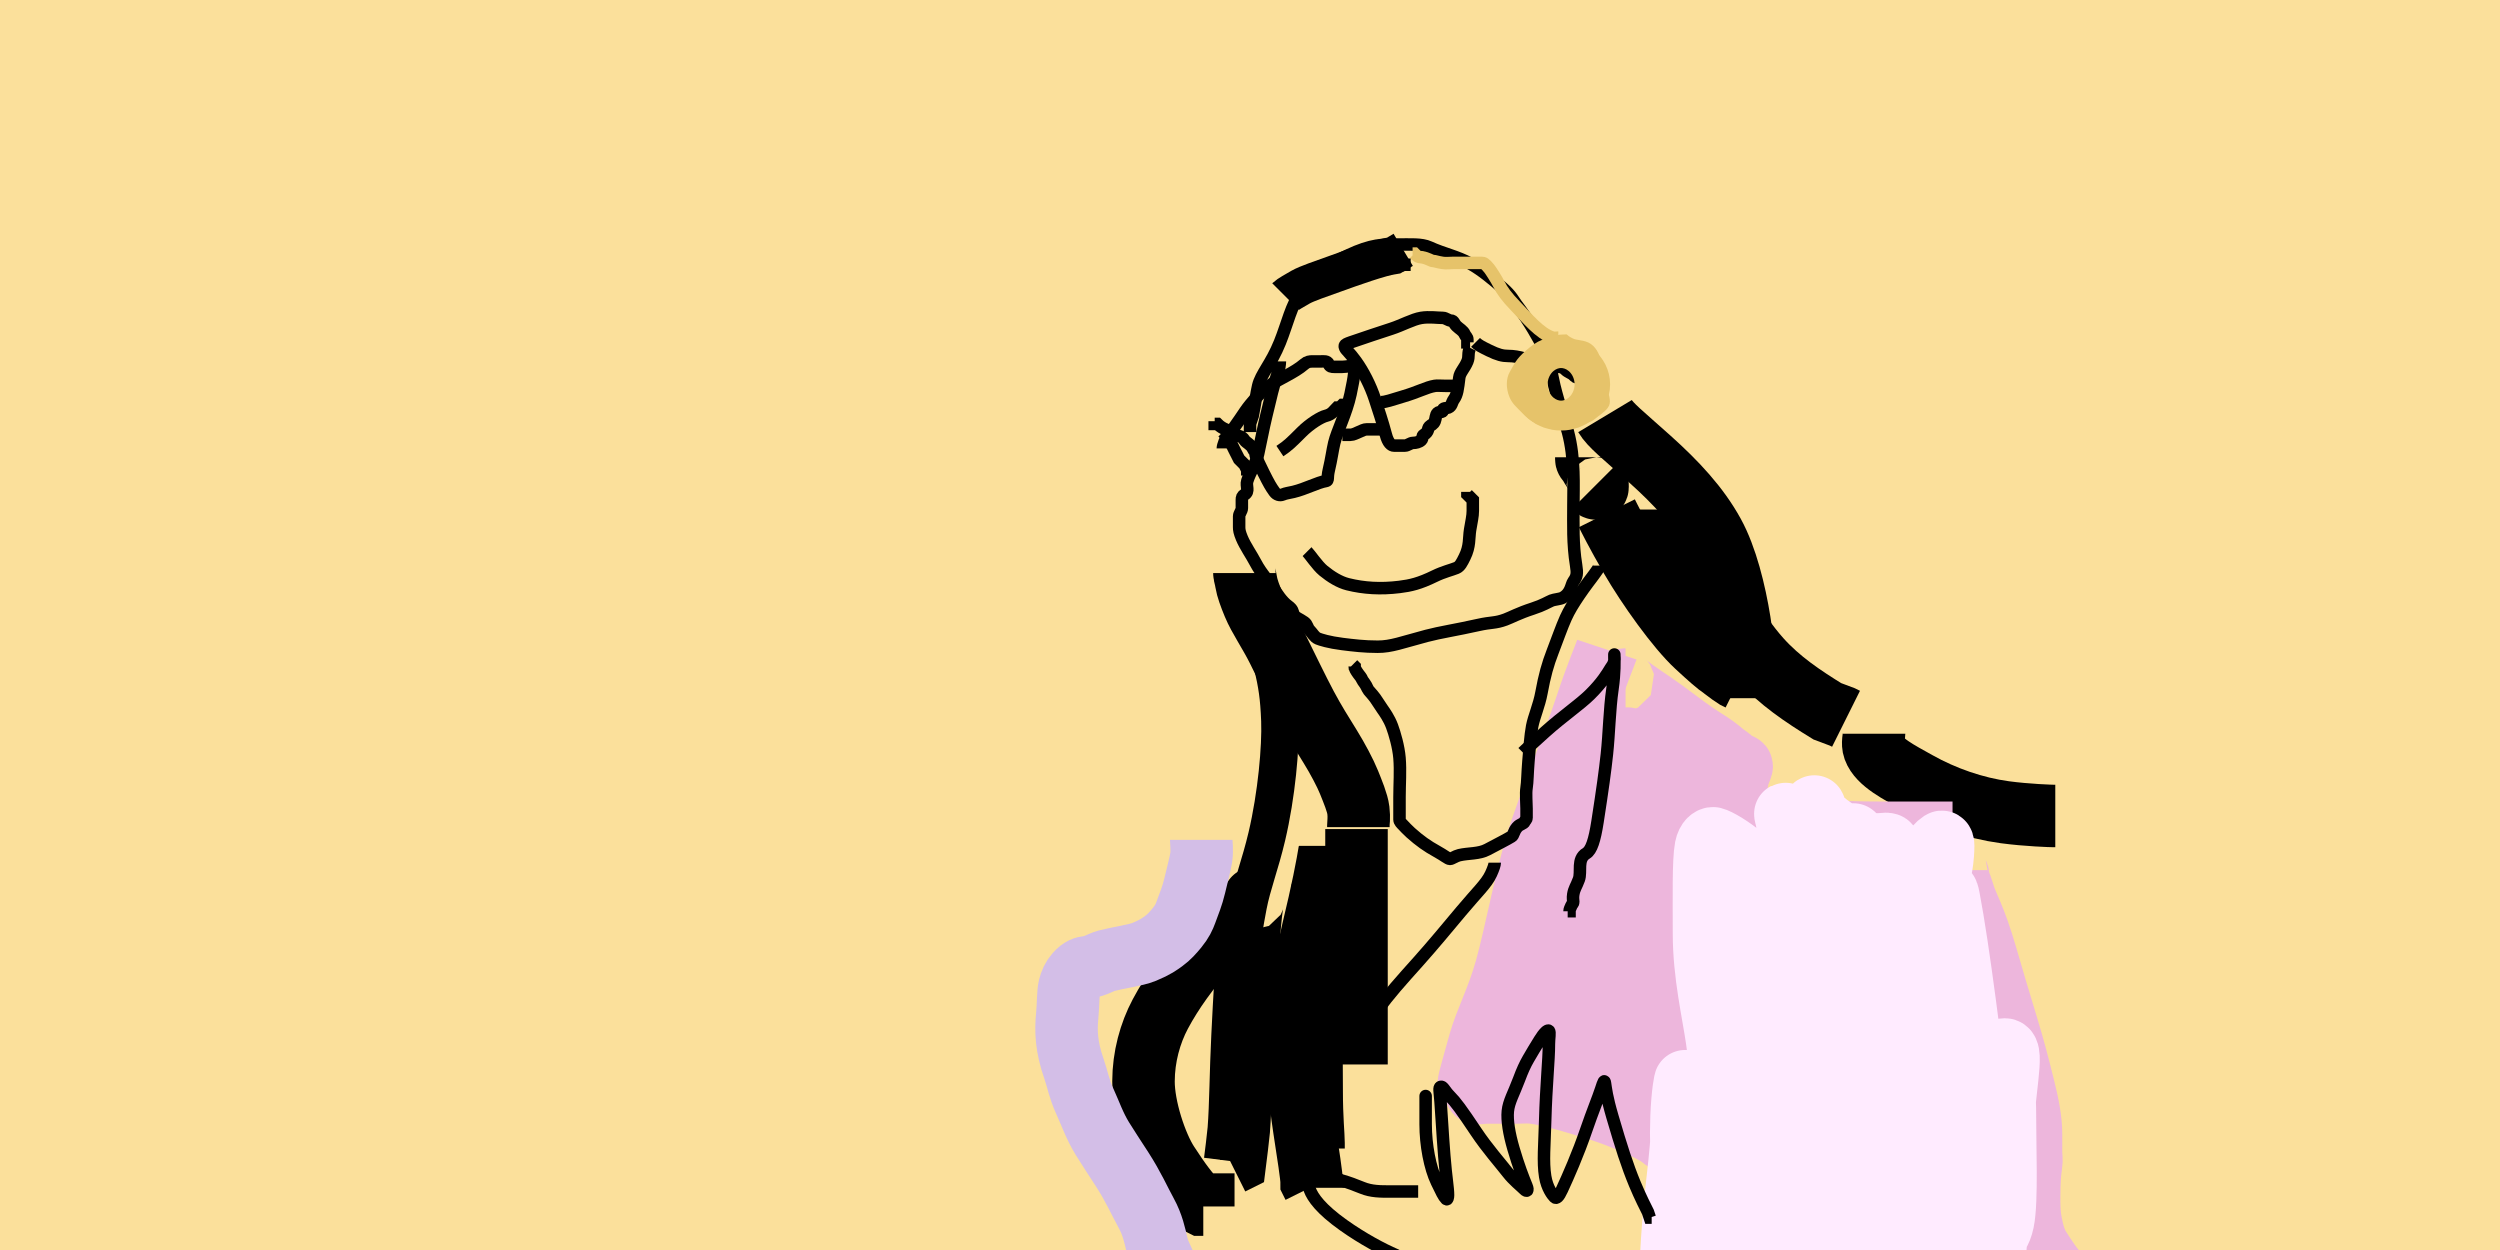 <svg width="200" height="100" xmlns="http://www.w3.org/2000/svg">
 <rect width="100%" height="100%" fill="#808080" stroke="none"/>
 <g id="Layer_1">
  <title>Layer 1</title>
  <polyline stroke-linecap="round" id="svg_75" points="44.077,9.543 43.902,9.543 41.617,9.895 32.127,13.234 19.649,17.979 7.874,22.724 -5.307,28.524 -11.81,31.336 -11.283,27.294 -0.387,17.803 13.322,7.434 27.381,-1.353 38.629,-8.383 43.374,-11.898 43.55,-12.601 41.793,-12.425 38.102,-10.668 33.181,-7.504 25.272,-1.88 11.74,7.083 0.492,13.937 -11.459,19.033 -2.32,7.61 11.388,2.865 24.042,-0.299 28.084,-0.474 26.503,-0.299 19.121,2.865 9.455,7.434 -1.441,12.004 -11.459,14.64 -12.865,11.828 -6.362,7.434 0.844,3.743 5.589,1.283 6.819,0.404 6.643,0.404 1.722,1.107 -6.889,2.865 -11.634,3.919 -9.701,1.283 10.685,-0.299 36.872,-1.529 57.61,-1.353 66.046,1.634 56.38,9.895 35.817,17.1 5.062,24.657 -11.283,27.294 -5.483,37.838 33.005,35.729 77.645,31.511 122.285,30.457 166.925,28.7 176.415,27.645 153.744,29.227 110.334,32.039 65.694,33.62 21.055,38.014 -1.265,42.935 -12.689,54.71 14.552,54.71 54.095,52.25 121.055,46.626 160.598,42.584 173.779,41.881 166.222,43.462 135.29,49.262 90.65,56.643 46.011,64.2 1.371,66.485 -12.337,60.861 46.889,24.482 91.529,-4.341 101.019,-9.086 56.38,-8.735 11.74,-8.383 -10.58,-8.032 2.25,-6.801 69.209,-6.274 113.849,-7.153 158.489,-6.274 151.459,-0.123 106.819,6.028 62.179,8.489 17.54,8.84 -4.78,10.246 37.048,23.427 81.687,23.427 126.327,23.251 170.967,23.251 192.759,23.954 148.647,27.294 104.007,30.457 59.367,31.511 14.728,35.554 11.74,38.893 46.714,41.529 91.353,41.529 158.313,42.408 192.935,42.408 172.021,42.232 127.382,41.002 82.742,41.002 38.102,40.475 -6.538,40.475 19.649,39.596 86.608,38.014 131.248,38.014 175.888,38.014 198.208,38.366 200.844,40.65 156.204,41.002 111.564,41.529 66.925,42.232 73.076,44.517 117.715,45.22 162.355,45.22 206.995,45.747 200.844,42.584 156.204,42.408 111.564,42.408 66.925,42.408 13.673,41.529 58.137,38.541 102.777,31.16 147.417,24.482 192.056,19.209 178.524,28.524 133.884,29.403 89.244,29.403 22.285,28.172 -8.295,24.833 36.345,22.9 80.984,18.33 125.624,16.221 170.264,16.221 180.984,18.506 136.345,25.536 91.705,27.294 24.745,29.403 2.425,29.403 9.631,21.494 54.271,13.585 98.911,8.84 143.55,3.216 188.19,3.04 146.538,13.058 101.898,14.288 57.258,14.288 12.619,14.288 6.643,13.41 51.283,12.004 95.923,9.367 140.563,7.961 185.202,7.786 207.522,8.84 156.204,33.445 111.564,39.596 66.925,43.287 22.285,46.801 -0.035,47.153 27.206,47.153 71.845,47.153 116.485,47.153 161.125,48.032 205.765,54.71 173.779,90.914 129.139,99.35 84.499,99.877 39.86,100.932 -4.78,101.283 30.018,101.283 74.657,98.998 119.297,97.592 186.257,97.417 208.577,100.229 72.373,113.761 117.012,109.192 161.652,108.313 206.292,107.961 182.566,109.719 137.926,110.07 70.967,110.07 26.327,110.246 25.624,109.895 70.264,108.664 114.903,108.664 159.543,108.664 204.183,107.786 178.524,107.786 133.884,107.786 89.244,107.786 " opacity="NaN" stroke-width="99" stroke="#fbe09b" fill="none"/>
  <path d="m102.391,28.913c0,0.217 -0.049,0.631 -0.217,1.087c-0.311,0.841 -0.497,1.723 -0.87,3.261c-0.261,1.077 -0.409,1.962 -0.652,3.043c-0.197,0.874 -0.642,1.424 -0.87,2.174c-0.126,0.416 0.196,0.831 -0.217,1.087c-0.185,0.114 -0.217,0.217 -0.217,0.435c0,0.217 0,0.435 0,0.652c0,0.217 -0.217,0.435 -0.217,0.652c0,0.217 0,0.435 0,0.87c0,0.217 0.031,0.42 0.217,0.87c0.263,0.635 0.768,1.348 1.087,1.957c0.504,0.963 1.16,1.589 1.522,2.174c0.162,0.262 0.588,0.945 1.087,1.304c0.394,0.284 0.352,0.451 0.435,0.652c0.118,0.284 0.475,0.368 0.87,0.652c0.249,0.18 0.217,0.435 0.435,0.652c0.217,0.217 0.368,0.535 0.652,0.652c0.201,0.083 0.878,0.302 1.957,0.435c0.89,0.11 1.739,0.217 2.826,0.217c1.087,0 1.92,-0.34 3.913,-0.87c1.071,-0.285 2.381,-0.476 4.13,-0.87c1.081,-0.243 1.333,-0.124 2.174,-0.435c0.456,-0.169 1.06,-0.509 2.174,-0.87c0.853,-0.276 1.238,-0.535 1.522,-0.652c0.201,-0.083 0.678,-0.115 0.87,-0.217c0.691,-0.37 0.69,-1.055 0.87,-1.304c0.284,-0.394 0.328,-0.626 0.217,-1.304c-0.279,-1.717 -0.217,-3.261 -0.217,-4.783c0,-1.522 0.134,-3.727 -0.435,-5.87c-0.176,-0.664 -0.714,-2.158 -1.087,-3.696c-0.261,-1.077 -0.325,-2.007 -0.87,-3.043c-0.365,-0.694 -1.11,-2.085 -2.174,-3.478c-0.187,-0.244 -0.39,-0.7 -1.087,-1.304c-0.821,-0.712 -1.661,-1.424 -2.609,-1.957c-1.021,-0.574 -2.109,-0.775 -3.261,-1.304c-0.625,-0.287 -1.522,-0.217 -2.609,-0.217c-1.087,0 -1.977,-0.044 -3.913,0.87c-1.319,0.622 -2.617,1.33 -3.696,2.826c-0.853,1.183 -1.122,2.594 -1.739,4.13c-0.692,1.724 -1.516,2.532 -1.739,3.478c-0.15,0.635 -0.217,1.304 -0.435,2.391l-0.217,0.652l0,0.652" id="svg_2" stroke="#000" fill="none"/>
  <path d="m102.391,36.087c0.652,-0.435 0.87,-0.652 1.739,-1.522c0.652,-0.652 1.533,-1.204 1.957,-1.304c0.473,-0.112 0.652,-0.435 0.87,-0.652l0.217,0l0.217,-0.217l0.217,0" id="svg_3" stroke="#000" fill="none"/>
  <path d="m110.435,32.174c0.435,0 0.879,-0.184 1.739,-0.435c1.32,-0.384 1.93,-0.759 2.609,-0.87c0.215,-0.035 0.435,0 0.87,0l0.217,0l0.217,0l0.217,0" id="svg_4" stroke="#000" fill="none"/>
  <path d="m104.565,44.13c0.217,0.217 0.829,1.132 1.304,1.522c0.606,0.497 1.289,0.921 1.957,1.087c1.283,0.319 2.62,0.403 4.13,0.217c0.89,-0.11 1.591,-0.266 2.826,-0.87c0.704,-0.344 1.337,-0.486 1.739,-0.652c0.284,-0.118 0.435,-0.435 0.652,-0.87c0.435,-0.87 0.33,-1.53 0.435,-2.174c0.11,-0.679 0.217,-1.087 0.217,-1.522c0,-0.435 0,-0.652 0,-0.87l-0.217,-0.217l-0.217,-0.217l0,-0.217" id="svg_5" stroke="#000" fill="none"/>
  <path d="m97.826,35.87c0,-0.217 0.233,-0.855 0.435,-1.087c0.712,-0.821 1.242,-1.785 1.739,-2.391c0.585,-0.713 1.023,-1.162 1.522,-1.522c0.789,-0.568 2.005,-1.027 2.826,-1.739c0.232,-0.201 0.435,-0.217 0.652,-0.217c0.217,0 0.435,0 0.652,0c0.217,0 0.535,-0.067 0.652,0.217c0.083,0.201 0.217,0.217 0.435,0.217c0.217,0 0.435,0 0.652,0c0.435,0 0.716,-0.154 0.87,0c0.154,0.154 0.103,0.671 -0.217,2.174c-0.33,1.548 -1.081,2.967 -1.304,3.913c-0.15,0.635 -0.211,1.228 -0.435,2.174c-0.15,0.635 -0.003,0.835 -0.217,0.87c-0.679,0.11 -1.663,0.646 -2.609,0.87c-0.423,0.1 -0.586,0.1 -0.87,0.217c-0.201,0.083 -0.472,0.032 -0.652,-0.217c-0.284,-0.394 -0.435,-0.652 -0.87,-1.522c-0.217,-0.435 -0.652,-1.304 -0.652,-1.522c0,-0.217 -0.134,-0.234 -0.217,-0.435c-0.118,-0.284 -0.538,-0.467 -0.652,-0.652c-0.256,-0.414 -0.586,-0.317 -0.87,-0.435c-0.201,-0.083 -0.368,-0.317 -0.652,-0.435c-0.201,-0.083 -0.435,-0.217 -0.652,-0.435l-0.217,0l0,-0.217" id="svg_7" stroke="#000" fill="none"/>
  <path d="m117.609,27.826c-0.217,0.435 -0.051,0.685 -0.217,1.087c-0.235,0.568 -0.599,0.873 -0.652,1.304c-0.11,0.89 -0.151,1.345 -0.435,1.739c-0.18,0.249 -0.151,0.535 -0.435,0.652c-0.201,0.083 -0.435,0 -0.435,0.217c0,0.217 -0.281,0.064 -0.435,0.217c-0.154,0.154 -0.134,0.451 -0.217,0.652c-0.118,0.284 -0.281,0.281 -0.435,0.435c-0.154,0.154 -0.021,0.397 -0.435,0.652c-0.185,0.114 -0.064,0.281 -0.217,0.435c-0.154,0.154 -0.435,0.217 -0.652,0.217c-0.217,0 -0.435,0.217 -0.652,0.217c-0.217,0 -0.435,0 -0.87,0c-0.217,0 -0.476,-0.205 -0.652,-0.87c-0.285,-1.071 -0.594,-1.973 -0.87,-2.826c-0.36,-1.114 -0.953,-2.255 -1.522,-3.043c-0.539,-0.748 -0.786,-0.886 -0.87,-1.087c-0.118,-0.284 0.038,-0.292 1.087,-0.652c0.46,-0.158 1.495,-0.509 2.609,-0.87c0.853,-0.276 1.713,-0.759 2.391,-0.87c0.644,-0.104 1.304,0 1.739,0c0.217,0 0.435,0.217 0.652,0.217c0.217,0 0.217,0.217 0.435,0.435c0.217,0.217 0.535,0.368 0.652,0.652c0.083,0.201 0.217,0.217 0.217,0.435l0,0.217l0.217,0" id="svg_8" stroke="#000" fill="none"/>
  <path d="m118.043,27.391c0.217,0.217 0.469,0.35 1.087,0.652c0.704,0.344 1.087,0.435 1.522,0.435c0.87,0 1.697,0.315 2.609,0.652c0.841,0.311 1.087,0.217 1.304,0.217c0.217,0 0.435,0 0.652,0.217c0.217,0.217 0.498,0.281 0.652,0.435c0.154,0.154 0.217,0.217 0.435,0.217l0,0.217" id="svg_9" stroke="#000" fill="none"/>
  <path d="m97.826,34.565c0.217,0.217 0.535,0.586 0.652,0.87c0.083,0.201 0.435,0.87 0.652,1.304l0.435,0.435l0.217,0.435l0,0.435" id="svg_10" stroke="#000" fill="none"/>
  <path d="m107.391,34.783c0.217,0 0.435,0 0.652,0c0.217,0 0.451,-0.134 0.652,-0.217c0.284,-0.118 0.435,-0.217 0.652,-0.217c0.217,0 0.435,0 0.652,0l0.217,0l0.217,0" id="svg_11" stroke="#000" fill="none"/>
  <path d="m126.719,33.34c-0.196,0 -0.982,0.196 -1.375,0.196c-0.393,0 -0.589,0 -0.786,0c-0.589,0 -0.796,0.09 -1.179,0c-0.428,-0.101 -0.982,-0.589 -1.179,-0.786c-0.589,-0.589 -0.814,-0.773 -0.982,-1.179c-0.238,-0.574 -0.221,-1.192 0,-1.572c0.356,-0.613 0.437,-0.928 1.179,-1.572c0.42,-0.364 0.767,-0.633 1.179,-0.786c0.76,-0.281 1.179,-0.393 1.572,-0.393c0,0 0.358,0.292 0.786,0.393c0.382,0.09 0.868,0.082 1.179,0.393c0.621,0.621 0.501,1.614 0.786,2.554c0.205,0.678 0.393,1.179 0.393,1.572c0,0.196 -0.429,0.529 -0.786,0.786c-0.225,0.162 -0.393,0.393 -0.786,0.393c-0.196,0 -0.393,0 -0.589,0" id="svg_18" stroke="#E6C36A" fill="none"/>
  <path d="m124.664,27.01c-0.149,0 -0.305,0.043 -0.448,0c-1.032,-0.312 -2.032,-1.55 -2.99,-2.541c-0.665,-0.688 -1.046,-1.196 -1.345,-1.794c-0.149,-0.299 -0.613,-1.032 -0.747,-1.196c-0.342,-0.417 -0.448,-0.448 -0.598,-0.448c-0.149,0 -1.196,0 -1.644,0c-0.299,0 -0.448,0 -0.598,0c-0.299,0 -0.602,0.048 -0.897,0c-0.467,-0.076 -0.598,-0.149 -0.747,-0.149c-0.149,0 -0.43,-0.223 -0.897,-0.299c-0.148,-0.024 -0.299,0 -0.448,-0.149l-0.149,-0.149l-0.149,0" id="svg_24" stroke="#E6C36A" fill="none"/>
  <ellipse stroke-width="5" ry="1.196" rx="1.42" id="svg_27" cy="30.747" cx="124.888" stroke="#E6C36A" fill="none"/>
  <path d="m100.897,49.581c0,0.448 0.52,1.925 0.897,3.587c0.37,1.63 0.523,2.537 0.598,4.484c0.08,2.091 -0.263,5.95 -1.046,9.268c-0.525,2.225 -1.175,3.857 -1.495,5.531c-0.254,1.33 -0.597,3.271 -0.747,5.232c-0.148,1.938 -0.224,3.734 -0.299,6.428c-0.041,1.494 -0.106,2.993 0,4.484c0.075,1.054 0.299,1.794 0.299,2.242l0,0.299l0,0.149l0.149,0" id="svg_34" stroke-width="3" stroke="#000000" fill="none"/>
  <path d="m99.552,45.845c0,0.149 0.074,0.281 0.149,0.747c0.072,0.443 0.29,1.05 0.598,1.794c0.436,1.052 1.256,2.21 1.943,3.587c0.657,1.317 1.551,3.184 2.242,4.484c0.662,1.245 1.31,2.263 1.943,3.288c0.567,0.917 1.196,2.093 1.495,2.84c0.299,0.747 0.672,1.63 0.747,2.242c0.073,0.593 0,1.046 0,1.196l0,0.149" id="svg_35" stroke-width="5" stroke="#000000" fill="none"/>
  <path d="m108.52,66.323c0,0.149 0,1.644 0,3.288c0,1.943 0,3.886 0,6.278c0,2.392 0,4.484 0,6.129c0,1.196 0,2.242 0,2.84l0,0.299" id="svg_36" stroke-width="5" stroke="#000000" fill="none"/>
  <path d="m106.427,67.668c0,0.149 -0.315,2.089 -0.897,4.634c-0.615,2.687 -1.495,5.969 -1.644,9.268c-0.142,3.136 0.031,5.974 0.448,8.67c0.323,2.089 0.598,3.886 0.598,4.335l0.149,0.299l0,0.149" id="svg_37" stroke-width="5" stroke="#000000" fill="none"/>
  <path d="m100.448,71.854c-0.149,0 -0.246,-0.161 -0.448,1.943c-0.287,2.98 -0.441,5.979 -0.598,9.118c-0.142,2.84 -0.149,5.531 -0.299,7.474l-0.149,1.345l-0.149,1.196l-0.299,0.149" id="svg_38" stroke-width="5" stroke="#000000" fill="none"/>
  <path d="m98.206,74.544c-0.149,0 -0.793,0.405 -1.644,1.345c-1.426,1.575 -2.782,3.437 -3.737,5.232c-0.822,1.545 -1.34,3.432 -1.345,5.381c-0.006,2.098 0.994,5.115 1.943,6.577c0.993,1.531 1.644,2.392 2.392,3.139l0.299,0.149l0.149,0l0,0.149" id="svg_39" stroke-width="5" stroke="#000000" fill="none"/>
  <path d="m105.83,70.957c-0.149,1.495 -0.822,4.631 -0.897,7.922c-0.068,2.989 0,5.83 0,8.371c0,2.242 0.149,3.587 0.149,4.185l0,0.299l0,0.149" id="svg_40" stroke-width="5" stroke="#000000" fill="none"/>
  <path d="m128.55,41.061c0.149,0.299 0.769,1.564 1.943,3.587c1.353,2.331 3.681,5.589 5.232,7.025c1.011,0.936 1.644,1.495 2.093,1.794l0.598,0.448l0.448,0.299l0.299,0.149" id="svg_41" stroke-width="5" stroke="#000000" fill="none"/>
  <path d="m127.504,38.969c0.149,0.149 0.299,0.149 0.299,0c0,-0.149 0,-1.046 -0.299,-1.345c-0.149,-0.149 -0.242,-0.31 -0.299,-0.448c-0.081,-0.195 -0.299,-0.299 -0.299,-0.448l0,-0.149" id="svg_42" stroke-width="5" stroke="#000000" fill="none"/>
  <path d="m103.438,23.722c0.149,0 0.747,-0.448 1.046,-0.747c0.299,-0.299 0.721,-0.521 1.046,-0.598c0.436,-0.103 0.751,-0.095 1.196,-0.149c0.612,-0.075 1.2,-0.281 1.943,-0.448c0.601,-0.135 1.512,-0.056 2.541,-0.299c0.46,-0.109 1.046,-0.299 1.196,-0.299l0.149,0l0.149,0l0.149,0" id="svg_47" stroke="#000000" fill="none"/>
  <path d="m102.84,23.722c0.149,-0.149 0.828,-0.539 1.196,-0.747c0.536,-0.304 1.668,-0.675 2.691,-1.046c1.384,-0.502 3.737,-1.345 4.783,-1.495l0.747,-0.448" id="svg_51" stroke-width="3" stroke="#000000" fill="none"/>
  <path d="m128.401,33.288c0.448,0.747 1.379,1.457 3.587,3.438c2.126,1.907 3.885,3.798 5.082,5.979c1.03,1.876 1.708,4.623 2.093,7.025c0.358,2.233 0.299,3.737 0.299,4.783l0,0.747l0,0.448l0,0.149" id="svg_52" stroke-width="5" stroke="#000000" fill="none"/>
  <path d="m133.632,40.762c0,0.299 0.786,2.07 1.943,4.036c1.392,2.365 3.317,5.783 5.232,7.922c1.551,1.733 3.438,2.99 5.381,4.185l1.196,0.448l0.299,0.149" id="svg_53" stroke-width="5" stroke="#000000" fill="none"/>
  <path d="m149.925,58.7c0,0.299 -0.153,0.774 0,1.196c0.397,1.098 2.029,1.898 3.438,2.691c2.157,1.213 4.614,2.066 7.025,2.392c1.784,0.241 3.737,0.299 3.886,0.299l0.149,0" id="svg_54" stroke-width="5" stroke="#000000" fill="none"/>
  <path d="m128.55,51.973c-0.149,0.448 -0.857,2.106 -1.644,4.484c-0.996,3.007 -2.343,6.295 -3.587,9.865c-1.151,3.304 -2.006,8.244 -2.84,11.211c-0.678,2.412 -1.634,4.188 -2.093,5.83c-0.293,1.048 -0.552,1.954 -0.747,2.691c-0.121,0.457 -0.149,0.598 -0.149,0.897l0,0.149l0,0.149" id="svg_60" stroke-width="5" stroke="#EDB6DC" fill="none"/>
  <path d="m130.045,54.365c-0.149,0 -0.315,0.017 0,0.299c0.713,0.638 2.007,1.401 3.139,2.242c1.276,0.947 2.286,1.715 3.139,2.242c0.636,0.393 1.08,0.706 1.644,1.196c0.16,0.139 0.299,0.149 0.747,0.598c0.149,0.149 0.492,0.193 0.598,0.299c0.106,0.106 -0.173,0.443 -0.299,1.046c-0.185,0.89 -0.277,1.798 -0.598,3.288c-0.42,1.95 -0.529,3.455 -0.897,4.783c-0.379,1.367 -0.915,2.384 -1.644,4.036c-0.46,1.041 -0.756,1.807 -0.897,2.541c-0.152,0.79 -0.523,1.331 -0.598,1.943c-0.11,0.89 -0.34,1.788 -0.598,3.737c-0.178,1.342 -0.083,2.842 -0.149,4.036c-0.075,1.351 -0.149,2.242 -0.149,2.84c0,0.747 0.423,1.371 0,1.794c-0.106,0.106 -0.265,-0.039 -0.598,-0.299c-0.687,-0.536 -2.955,-1.6 -5.531,-2.392c-2.807,-0.863 -4.025,-1.121 -4.783,-1.196c-0.446,-0.044 -0.897,0 -1.196,0c-0.448,0 -1.345,0 -2.392,0c-0.598,0 -0.826,0.132 -0.897,0c-0.254,-0.475 0.402,-0.778 1.495,-2.392c2.582,-3.812 5.018,-6.678 7.025,-10.314c1.874,-3.395 3.296,-6.51 4.185,-8.819c0.731,-1.897 1.732,-3.433 1.196,-3.737c-0.184,-0.104 -0.726,1.207 -2.392,4.335c-1.918,3.601 -4.65,7.386 -6.577,11.211c-1.475,2.928 -2.092,5.21 -2.242,6.726c-0.074,0.744 0.067,0.935 0.299,0.448c1.08,-2.261 2.221,-5.837 3.737,-10.314c1.622,-4.791 2.696,-8.817 3.737,-11.51c0.751,-1.942 1.569,-3.42 1.644,-3.886c0.024,-0.148 0,0 -0.149,0.299c-0.448,0.897 -1.941,3.819 -4.335,9.268c-1.753,3.99 -3.579,7.195 -4.036,9.567c-0.17,0.881 0.038,0.763 0.149,0.448c0.922,-2.597 1.443,-6.075 3.438,-10.015c2.722,-5.376 3.853,-8.096 4.634,-7.773c0.138,0.057 0.369,0.615 0,4.634c-0.375,4.087 -1.937,8.934 -2.84,13.004c-0.889,4.007 -1.046,5.232 -0.897,5.232c0.149,0 0.477,-0.585 1.495,-2.99c1.385,-3.272 3.741,-8.614 4.484,-10.912c0.379,-1.173 0.303,-0.597 0.149,0.299c-0.436,2.543 -0.732,3.591 -1.345,6.577c-0.584,2.843 -1.343,5.494 -1.495,6.428c-0.072,0.443 0.043,0.167 0.149,-0.149c0.776,-2.306 0.702,-3.818 0.897,-3.737c0.276,0.114 0.162,0.742 0.149,2.84c-0.011,1.8 -0.485,3.131 -0.747,4.484c-0.173,0.893 -0.598,1.644 -0.299,1.644c0.149,0 -0.144,-1.069 0.299,-3.438c0.453,-2.423 1.332,-5.812 1.794,-9.865c0.424,-3.725 0.635,-6.272 0.897,-8.072c0.174,-1.193 0.373,-2.677 0.448,-3.288c0.018,-0.148 0,-0.299 0,-0.448c0,-0.448 0.268,-1.058 0.448,-1.495c0.128,-0.309 0.65,-0.853 0.897,-1.196c0.195,-0.271 0.598,-0.747 0.448,-0.747c-0.598,0 0.117,1.501 0,2.541c-0.376,3.351 -1.459,5.961 -1.794,8.371c-0.227,1.635 -0.254,1.978 -0.149,1.794c0.607,-1.073 0.598,-1.943 1.345,-4.036c0.747,-2.093 1.718,-5.069 1.943,-6.577c0.222,-1.486 0.448,-2.242 0.299,-2.242c-0.149,0 0.023,0.305 -0.149,0.897c-0.529,1.815 -1.838,5.814 -2.84,8.67c-1.095,3.122 -1.766,6.58 -2.093,9.417c-0.276,2.394 -0.523,3.878 -0.598,4.933c-0.053,0.746 -0.149,1.495 -0.149,1.794c0,0.149 -0.044,0.193 -0.149,0.299c-0.106,0.106 -0.104,0.368 -0.299,0.448c-0.276,0.114 -0.449,0.009 -0.598,0c-1.203,-0.075 -1.97,-0.052 -2.691,-0.299c-0.948,-0.325 -1.644,-0.897 -1.943,-1.196c-0.149,-0.149 -0.218,-0.253 -0.299,-0.448c-0.114,-0.276 0,-0.448 0,-0.747c0,-0.149 0.149,-0.149 0.448,-0.747c0.149,-0.299 0.28,-0.903 0.448,-1.345c0.405,-1.064 1.202,-2.967 1.495,-5.531c0.322,-2.826 0.448,-5.232 0.448,-7.324c0,-1.794 0,-3.587 0,-5.68c0,-1.644 -0.073,-2.994 0,-3.587c0.075,-0.612 0.149,-1.046 0.149,-1.345c0,-0.149 0.149,-0.149 0.299,-0.149l0.149,0" id="svg_61" stroke-width="5" stroke="#EDB6DC" fill="none"/>
  <path d="m140.658,66.024c0,0.149 0.299,0.278 0.897,0.299c2.097,0.075 5.381,0.299 8.969,0.299c2.99,0 4.783,0 5.381,0l0.149,0l0.149,0" id="svg_62" stroke-width="5" stroke="#EDB6DC" fill="none"/>
  <path d="m156.502,69.611c0,0.149 0.149,0.299 0.149,0.448c0,0.299 0.276,0.903 0.448,1.495c0.264,0.908 0.869,1.756 1.794,4.933c0.517,1.775 1.046,3.587 1.644,5.531c0.598,1.943 0.976,3.454 1.345,4.933c0.378,1.514 0.598,2.691 0.598,3.737c0,0.598 0,1.046 0,1.495c0,0.299 0.072,0.604 0,1.046c-0.076,0.467 -0.149,1.196 -0.149,2.541c0,0.747 0,1.345 0.149,2.093c0.149,0.747 0.304,1.421 0.747,2.093c0.465,0.706 0.857,1.38 1.794,2.392c0.575,0.62 1.046,1.046 1.196,1.196l0.149,0.149l0,0.149" id="svg_63" stroke-width="5" stroke="#EDB6DC" fill="none"/>
  <path d="m138.117,71.555c0,0.598 0.224,2.687 0.299,5.082c0.089,2.839 0,5.979 0,8.67c0,2.242 0,4.335 0,5.979c0,1.196 0,2.84 0,3.288c0,0.598 0.073,1.02 0.149,1.345c0.069,0.291 -0.058,0.472 0.149,0.897c0.237,0.484 0.619,1.335 0.747,1.644c0.181,0.437 0.182,0.691 0.299,0.598c2.532,-2 1.695,-6.418 2.541,-10.912c0.955,-5.072 1.196,-10.314 1.196,-14.051c0,-2.093 -0.172,-3.472 0,-3.886c0.081,-0.195 0.149,0.448 0.149,1.644c0,3.737 0,8.072 0,13.154c0,4.933 0,9.118 0,12.257c0,1.943 -0.012,2.541 0,2.392c0.15,-1.812 1.235,-6.571 2.093,-12.706c0.94,-6.721 1.157,-13.059 2.093,-17.788c0.331,-1.672 0.441,-2.541 0.448,-2.392c0.15,3.15 0.598,8.371 0.598,14.35c0,5.68 0,10.463 0,13.752c0,2.392 0.002,3.862 0.149,3.886c0.467,0.076 0.648,-1.781 2.093,-7.474c1.703,-6.712 2.897,-13.354 4.036,-18.236c0.494,-2.12 0.603,-1.944 0.747,-1.196c0.776,4.03 1.836,12.551 2.392,17.339c0.485,4.181 0.906,7.473 1.196,9.716c0.154,1.195 0.1,1.343 0.149,0.747c0.075,-0.906 0.307,-4.036 0.448,-7.922c0.158,-4.335 1.046,-7.773 0.299,-7.773c-1.046,0 0,2.392 0,4.634c0,3.139 0.189,7.502 -0.149,9.118c-0.194,0.925 -0.552,1.264 -0.747,1.345c-0.276,0.114 -0.709,-0.185 -2.093,-1.644c-1.891,-1.994 -2.835,-2.541 -2.84,-2.392c-0.075,2.097 -0.225,4.939 -0.448,7.324c-0.112,1.2 -0.203,1.486 0,0.448c0.237,-1.21 0.673,-4.632 0.747,-9.567c0.109,-7.174 0,-10.164 -0.299,-10.164c-0.149,0 0.149,2.093 0.149,5.082c0,3.438 -0.073,7.462 -0.598,10.912c-0.521,3.428 -0.448,4.036 -0.448,3.886c0,-0.897 0,-3.737 0,-6.577c0,-1.943 -0.102,-2.251 -0.299,0.747c-0.313,4.775 -1.142,2.719 -2.093,2.093c-0.125,-0.082 -0.698,0.726 -1.196,3.288c-0.375,1.93 -0.469,-1.945 -0.598,-6.726c-0.15,-5.537 -0.978,-10.104 -1.644,-10.164c-0.744,-0.067 -1.061,3.287 -1.345,5.979c-0.158,1.494 -0.113,1.742 0,1.644c1.492,-1.28 0.673,-4.931 0.747,-8.969c0.094,-5.081 -0.236,-10.174 -0.897,-14.35c-0.546,-3.447 -1.196,-5.531 -1.196,-5.381c0,0.149 0.149,0.598 0.299,0.747c0.448,0.448 1.138,0.986 1.794,1.345c2.24,1.227 3.288,0.897 3.587,0.897c0.149,0 0.299,0 0.299,0.149c0,0.149 0.047,0.93 -0.598,1.794c-0.698,0.935 -1.606,1.82 -2.242,2.691c-0.565,0.773 -1.194,1.309 -1.345,2.242c-0.096,0.59 0.073,1.169 0.149,1.495c0.103,0.436 0.249,0.522 0.448,0.149c0.36,-0.672 0.425,-2.588 -0.299,-4.335c-0.767,-1.853 -2.813,-4.391 -4.036,-6.129c-0.502,-0.713 -0.376,-0.475 -0.299,-0.149c0.069,0.291 0.326,1.841 0.897,3.139c0.62,1.409 1.467,2.702 2.093,4.185c0.572,1.356 0.923,1.921 1.046,2.093c0.195,0.271 0.43,0.522 0.897,0.598c0.443,0.072 1.271,0.148 2.84,-0.747c1.585,-0.905 3.189,-2.243 4.036,-3.587c0.606,-0.963 0.747,-2.691 0.747,-3.438c0,-0.149 -0.024,-0.38 -0.149,-0.299c-1.234,0.802 -1.613,3.305 -2.691,5.381c-1.017,1.959 -1.725,4.382 -2.392,4.335c-0.471,-0.034 -0.355,-1.016 -0.747,-1.794c-0.876,-1.735 -1.816,-4.228 -3.288,-4.484c-2.003,-0.349 -4.066,2.506 -6.129,4.335c-1.821,1.614 -2.645,2.323 -2.84,2.242c-0.138,-0.057 0.173,-0.314 0.448,0.149c1.64,2.759 2.824,6.114 3.139,9.716c0.261,2.982 0.149,5.531 0.149,8.52c0,2.99 2.191,6.804 -0.149,8.67c-2.018,1.609 -4.328,-1.842 -5.082,-4.484c-0.998,-3.497 -1.328,-7.177 -1.196,-10.613c0.075,-1.948 0.299,-2.99 0.299,-2.84c0,0.747 -0.243,4.771 -0.598,7.773c-0.406,3.427 -0.598,6.726 -0.598,9.118c0,1.046 0.305,0.301 0.598,-0.747c0.458,-1.642 1.699,-4.437 2.392,-7.922c0.853,-4.292 0.747,-5.68 0.598,-5.68c-0.448,0 -0.123,3.59 0,7.175c0.15,4.343 1.127,9.676 11.958,8.221c1.405,-0.189 1.818,-0.45 1.794,-0.598c-0.151,-0.933 -0.808,-1.761 -1.345,-2.84c-1.015,-2.038 -1.829,-5.222 -2.541,-7.922c-0.786,-2.98 -0.747,-3.139 -0.747,-2.99c0,0.149 -0.01,0.599 0.149,1.794c0.14,1.048 0.532,2.672 0.897,4.484c0.388,1.927 0.448,3.737 0.448,5.232c0,0.149 0,0 0,-0.448c0,-0.448 -0.375,-2.85 -0.897,-6.428c-0.656,-4.499 -1.679,-8.699 -2.392,-11.211c-0.258,-0.909 -0.466,-1.942 -0.598,-3.438c-0.172,-1.941 -0.255,-3.594 -0.448,-4.783c-0.122,-0.752 -0.242,-1.351 -0.299,-1.644c-0.152,-0.79 -0.551,-1.528 -1.196,-2.392c-0.698,-0.935 -1.274,-1.572 -2.392,-2.541c-1.129,-0.979 -2.216,-1.567 -2.541,-1.644c-0.145,-0.034 -0.479,0.143 -0.598,0.747c-0.203,1.037 -0.149,4.036 -0.149,6.876c0,3.288 0.744,6.365 1.046,8.52c0.145,1.036 0.127,1.339 0.299,0.747c0.264,-0.908 0.804,-3.578 1.046,-5.232c0.392,-2.679 0.448,-4.335 0.448,-5.232c0,-0.149 0,0 0,1.495c0,1.495 0.224,2.684 0.299,4.036c0.008,0.149 0,0 0,-0.149l0.149,-0.448l0,-0.299l0,-0.149" id="svg_64" stroke-width="5" stroke="#FFEBFF" fill="none"/>
  <path d="m127.952,45.247c0,0.149 -0.201,0.404 -0.448,0.747c-0.195,0.271 -0.709,0.921 -1.196,1.644c-0.417,0.62 -0.772,1.184 -1.046,1.794c-0.33,0.734 -0.683,1.756 -1.046,2.691c-0.395,1.014 -0.65,1.933 -0.897,3.288c-0.19,1.04 -0.595,1.9 -0.747,2.691c-0.141,0.734 -0.224,1.934 -0.299,2.84c-0.074,0.894 -0.074,1.626 -0.149,2.093c-0.072,0.443 0,1.196 0,1.644c0,0.299 0,0.448 0,0.747c0,0.149 -0.092,0.161 -0.149,0.299c-0.081,0.195 -0.379,0.196 -0.598,0.448c-0.31,0.357 -0.269,0.636 -0.448,0.747c-0.402,0.248 -1.198,0.647 -1.943,1.046c-0.672,0.36 -1.515,0.277 -2.242,0.448c-0.325,0.077 -0.598,0.299 -0.747,0.299c-0.149,0 -0.46,-0.276 -1.046,-0.598c-0.764,-0.419 -1.379,-0.856 -2.093,-1.495c-0.315,-0.282 -0.448,-0.448 -0.598,-0.598c-0.149,-0.149 -0.299,-0.299 -0.299,-0.448c0,-0.149 0,-0.897 0,-1.794c0,-1.046 0.086,-2.096 0,-3.139c-0.075,-0.906 -0.384,-1.963 -0.598,-2.541c-0.232,-0.627 -0.624,-1.174 -0.747,-1.345c-0.195,-0.271 -0.402,-0.626 -0.598,-0.897c-0.247,-0.343 -0.541,-0.609 -0.598,-0.747c-0.162,-0.391 -0.391,-0.609 -0.448,-0.747c-0.081,-0.195 -0.175,-0.277 -0.299,-0.448c-0.195,-0.271 -0.299,-0.448 -0.299,-0.598l-0.149,-0.149" id="svg_68" stroke="#000000" fill="none"/>
  <path d="m118.386,61.839c0,0.149 0.418,0.917 1.196,2.093c1.007,1.522 1.849,2.63 2.84,3.587c0.688,0.665 1.046,0.897 1.046,1.046l0.149,0" id="svg_70" stroke-width="0" stroke="#000000" fill="none"/>
  <path d="m121.824,60.194c0.149,-0.149 0.849,-0.798 1.794,-1.644c1.426,-1.277 2.756,-2.17 3.587,-2.99c0.981,-0.968 1.396,-1.691 1.644,-2.093c0.111,-0.18 0.222,-0.273 0.299,-0.598c0.034,-0.145 0,-0.299 0,-0.448c0,-0.149 0,0 0,0.149c0,0.299 0.046,1.202 -0.149,2.541c-0.242,1.654 -0.269,3.597 -0.448,5.232c-0.15,1.37 -0.332,2.706 -0.747,5.381c-0.234,1.506 -0.492,2.297 -0.897,2.541c-0.779,0.469 -0.366,1.466 -0.598,2.093c-0.214,0.578 -0.373,0.729 -0.448,1.196c-0.048,0.295 0,0.448 0,0.598c0,0.149 -0.092,0.161 -0.149,0.299c-0.081,0.195 -0.149,0.299 -0.149,0.448l-0.149,0" id="svg_71" stroke="#000000" fill="none"/>
  <path d="m119.581,69.013c0,0.149 -0.101,0.467 -0.299,0.897c-0.364,0.792 -1.101,1.447 -2.392,2.99c-1.094,1.307 -2.238,2.694 -3.438,4.036c-1.341,1.499 -2.409,2.679 -3.139,3.737c-0.612,0.887 -0.648,1.392 -0.897,1.794c-0.111,0.18 -0.149,0.299 -0.299,0.299l0,0.149" id="svg_72" stroke="#000000" fill="none"/>
  <path d="m114.051,87.698c0,-0.149 0,0.747 0,2.242c0,1.644 0.342,3.484 0.897,4.634c0.379,0.785 0.536,1.134 0.747,1.345c0.106,0.106 0.149,-0.149 0.149,-0.299c0,-0.598 -0.155,-1.345 -0.299,-3.139c-0.156,-1.943 -0.224,-3.429 -0.299,-4.335c-0.074,-0.894 -0.138,-1.139 0,-1.196c0.195,-0.081 0.299,0.299 0.747,0.747c0.448,0.448 0.897,1.046 2.093,2.84c0.897,1.345 1.955,2.532 2.541,3.288c0.458,0.591 1.046,1.046 1.345,1.345c0.149,0.149 0.33,0.138 0.149,-0.299c-0.256,-0.618 -0.65,-1.628 -1.046,-2.99c-0.345,-1.183 -0.522,-2.246 -0.448,-2.99c0.075,-0.758 0.474,-1.413 0.897,-2.541c0.267,-0.714 0.477,-1.178 0.747,-1.644c0.336,-0.578 0.504,-0.859 0.897,-1.495c0.351,-0.569 0.642,-0.853 0.747,-0.747c0.106,0.106 0,0.598 0,1.046c0,1.345 -0.224,3.286 -0.299,6.129c-0.051,1.943 -0.192,3.304 0,4.484c0.151,0.933 0.598,1.495 0.747,1.644c0.149,0.149 0.317,0.009 0.598,-0.598c0.479,-1.033 1.27,-2.813 1.943,-4.783c0.505,-1.477 0.948,-2.523 1.196,-3.288c0.19,-0.586 0.251,-0.744 0.299,-0.448c0.076,0.467 0.119,1.055 0.598,2.691c0.703,2.405 1.178,3.894 1.794,5.381c0.436,1.052 0.897,1.943 1.046,2.242l0.149,0.448l0.149,0" id="svg_73" stroke="#000000" fill="none"/>
  <path d="m113.453,95.321c-0.598,0 -1.345,0 -2.242,0c-0.747,0 -1.498,0.009 -2.242,-0.299c-1.052,-0.436 -2.234,-0.822 -3.288,-0.897c-0.746,-0.053 -0.941,-0.106 -1.046,0c-0.106,0.106 -0.064,0.468 0.149,1.046c0.232,0.627 0.88,1.551 2.691,2.84c1.526,1.086 3.139,1.943 4.185,2.392l0.747,0.448l0.149,0" id="svg_74" stroke="#000000" fill="none"/>
  <path d="m96.099,67.188c0,0.176 0.084,0.886 0,1.406c-0.089,0.549 -0.285,1.258 -0.527,2.285c-0.181,0.765 -0.452,1.429 -0.703,2.109c-0.136,0.369 -0.301,0.74 -0.703,1.23c-0.315,0.384 -0.651,0.764 -1.054,1.054c-0.319,0.23 -0.635,0.487 -1.582,0.879c-0.669,0.277 -2.122,0.473 -2.988,0.703c-0.537,0.143 -0.863,0.439 -1.582,0.527c-0.174,0.021 -0.459,0.052 -0.879,0.527c-0.26,0.295 -0.437,0.672 -0.527,1.054c-0.121,0.513 -0.087,1.393 -0.176,2.285c-0.121,1.224 -0.078,2.486 0.527,4.218c0.312,0.894 0.414,1.626 0.879,2.636c0.428,0.931 0.786,1.985 1.406,2.988c0.462,0.748 0.894,1.396 1.582,2.46c0.899,1.393 1.366,2.481 1.933,3.515c0.493,0.898 0.682,1.762 0.879,2.636c0.159,0.707 0.79,1.569 0.879,2.46c0.104,1.049 0.176,1.406 0.176,1.933l0,0.176" id="svg_80" stroke-width="5" stroke="#D3BEE7" fill="none"/>
 </g>
</svg>